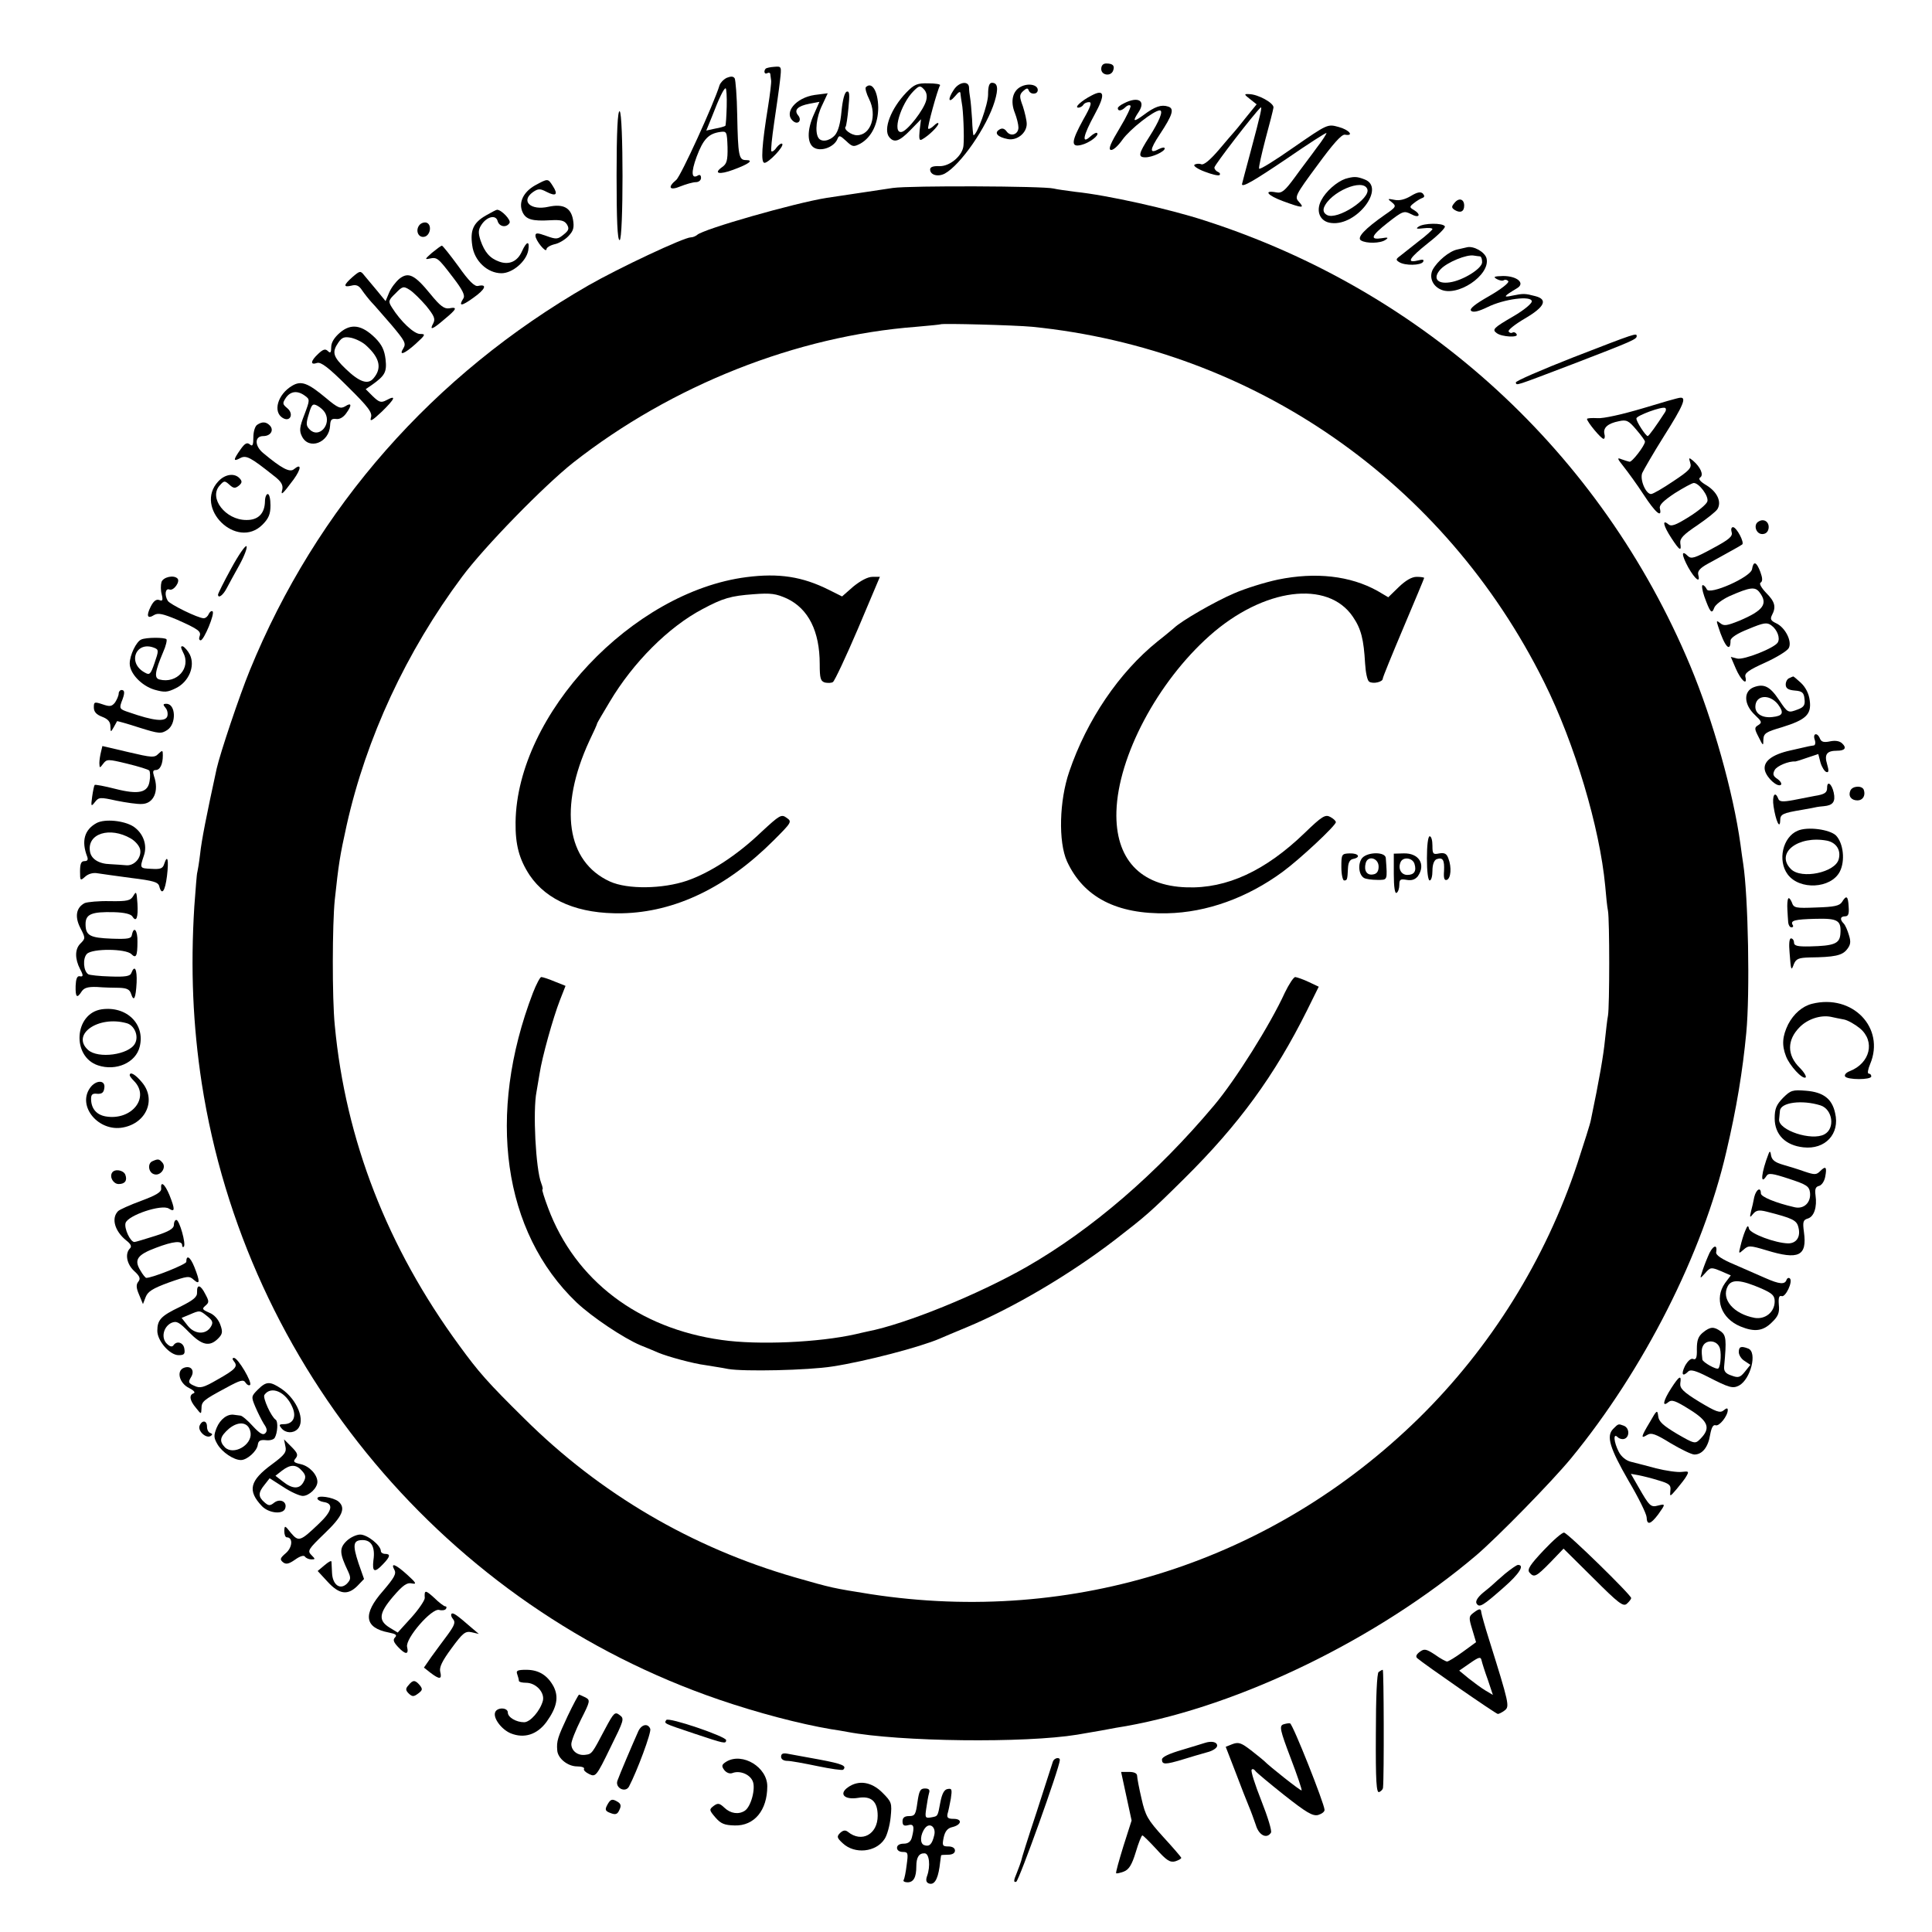 <?xml version="1.0" standalone="no"?>
<!DOCTYPE svg PUBLIC "-//W3C//DTD SVG 20010904//EN"
 "http://www.w3.org/TR/2001/REC-SVG-20010904/DTD/svg10.dtd">
<svg version="1.0" xmlns="http://www.w3.org/2000/svg"
 width="700pt" height="700pt" viewBox="0 0 700 700"
 preserveAspectRatio="xMidYMid meet">
<g transform="translate(0,700) scale(0.1,-0.1)"
fill="#000000" stroke="none">
<path d="M3990 6750 c0 -23 35 -28 43 -6 7 18 -1 26 -25 26 -11 0 -18 -7 -18
-20z"/>
<path d="M2774 6751 c-8 -9 -4 -22 6 -16 6 3 11 1 11 -4 1 -6 2 -17 3 -23 1
-7 -4 -49 -11 -93 -23 -142 -27 -205 -13 -205 15 0 73 61 64 69 -3 3 -12 -3
-20 -13 -7 -11 -16 -17 -19 -14 -3 2 2 49 10 104 8 54 18 123 21 151 6 53 6
53 -20 51 -15 -1 -29 -4 -32 -7z"/>
<path d="M2633 6718 c-12 -6 -23 -18 -26 -27 -20 -66 -140 -329 -157 -343 -33
-27 -24 -40 16 -23 20 8 45 15 55 15 11 0 19 7 19 16 0 8 -4 12 -10 9 -25 -16
-27 10 -6 67 24 64 43 84 86 90 23 3 24 1 26 -55 1 -48 -3 -61 -19 -72 -34
-24 -11 -29 40 -10 57 21 75 35 46 35 -26 0 -29 14 -32 165 -1 66 -6 125 -9
131 -5 8 -14 8 -29 2z m0 -104 c-1 -36 -3 -67 -5 -70 -3 -2 -19 -7 -37 -10
l-32 -7 20 49 c28 73 44 104 50 104 3 0 5 -30 4 -66z"/>
<path d="M3284 6665 c-56 -58 -85 -134 -62 -162 18 -22 37 -15 77 26 l38 39
-5 -40 c-3 -32 -1 -39 9 -33 24 13 59 48 59 57 0 5 -7 2 -16 -7 -9 -9 -19 -14
-21 -11 -4 4 33 139 43 157 2 4 -17 7 -42 7 -40 1 -51 -3 -80 -33z m72 -28
c-8 -34 -68 -111 -89 -115 -36 -7 -4 101 43 148 20 20 24 21 37 7 10 -10 13
-24 9 -40z"/>
<path d="M3456 6675 c-23 -34 -20 -52 4 -24 14 17 20 20 20 9 1 -8 3 -24 5
-35 5 -23 9 -121 6 -151 -2 -37 -49 -77 -87 -76 -23 1 -34 -3 -34 -12 0 -20
28 -28 53 -15 57 31 153 169 181 262 14 47 11 67 -10 67 -10 0 -14 -13 -14
-43 0 -35 -40 -147 -53 -147 -1 0 -4 26 -5 58 -2 31 -5 66 -7 77 -2 11 -4 28
-4 38 -1 25 -36 21 -55 -8z"/>
<path d="M3699 6686 c-30 -15 -39 -53 -22 -95 7 -18 13 -42 13 -53 0 -25 -28
-35 -43 -14 -8 11 -17 13 -27 6 -19 -12 -5 -27 32 -34 33 -6 68 22 68 55 0 13
-7 42 -14 64 -13 35 -13 42 1 55 12 11 17 12 20 3 6 -17 33 -16 33 1 0 19 -34
26 -61 12z"/>
<path d="M3137 6684 c-3 -4 2 -23 12 -43 30 -60 6 -131 -44 -131 -21 0 -50 22
-41 31 2 2 7 33 10 67 5 50 4 63 -6 60 -8 -3 -15 -30 -19 -71 -4 -44 -12 -73
-24 -87 -20 -22 -50 -26 -60 -9 -13 21 -7 76 14 118 l20 43 -47 -6 c-69 -10
-114 -65 -78 -95 18 -15 33 4 17 22 -15 19 0 33 41 41 l37 7 -19 -43 c-28 -61
-26 -112 3 -125 27 -12 70 6 81 33 6 15 9 14 32 -7 23 -22 27 -22 52 -9 40 23
64 72 64 131 -1 59 -23 95 -45 73z"/>
<path d="M3955 6654 c-37 -19 -64 -44 -48 -44 7 0 15 5 18 10 3 6 13 10 21 10
11 0 6 -16 -21 -63 -44 -80 -46 -102 -7 -92 29 7 66 35 57 43 -3 3 -14 -3 -25
-13 -32 -29 -26 3 16 80 40 73 36 94 -11 69z"/>
<path d="M4529 6641 l24 -19 -39 -48 c-21 -27 -41 -51 -44 -54 -3 -3 -27 -31
-54 -63 -31 -36 -54 -56 -64 -52 -7 3 -19 2 -24 -2 -6 -3 10 -15 37 -25 26
-10 50 -16 54 -12 3 4 0 9 -6 11 -7 3 -13 10 -13 16 0 9 142 193 167 217 7 6
2 -18 -36 -160 -17 -63 -31 -116 -31 -117 -1 -14 42 11 162 92 77 53 142 95
144 93 1 -2 -14 -26 -35 -53 -20 -28 -57 -76 -80 -108 -36 -49 -47 -58 -67
-54 -48 9 -32 -11 25 -32 71 -26 79 -26 57 -2 -16 17 -13 24 67 132 57 78 88
113 100 111 35 -6 15 18 -23 28 -40 11 -40 11 -163 -74 -67 -47 -123 -82 -125
-77 -2 5 9 53 23 107 15 55 28 106 29 114 3 16 -56 49 -89 49 -18 1 -18 -1 4
-18z"/>
<path d="M4073 6626 c-13 -6 -23 -14 -23 -18 0 -12 14 -10 28 4 6 6 14 9 18 5
3 -3 -14 -40 -39 -81 -32 -53 -42 -76 -33 -79 8 -3 26 13 43 37 27 38 114 106
135 106 14 0 -1 -38 -38 -96 -39 -61 -42 -74 -14 -74 25 0 70 21 70 32 0 5 -9
4 -21 -2 -35 -19 -34 -3 3 53 47 71 54 94 30 101 -24 8 -48 0 -89 -31 -37 -27
-41 -24 -17 12 26 40 -2 57 -53 31z"/>
<path d="M2234 6365 c0 -162 3 -235 11 -235 14 0 14 462 0 467 -7 2 -11 -75
-11 -232z"/>
<path d="M4874 6352 c-31 -11 -70 -45 -87 -78 -21 -40 -4 -78 37 -82 92 -11
198 129 120 158 -28 11 -39 11 -70 2z m80 -37 c13 -34 -109 -114 -146 -94 -11
6 -15 15 -11 27 22 56 141 108 157 67z"/>
<path d="M1938 6328 c-42 -24 -60 -62 -45 -96 12 -27 35 -34 101 -30 38 2 51
-1 60 -15 9 -15 7 -22 -12 -37 -21 -17 -26 -18 -62 -5 -33 12 -40 12 -40 1 0
-17 39 -65 40 -49 0 6 13 14 29 18 16 3 39 17 51 30 18 19 21 31 16 60 -8 43
-36 57 -88 46 -65 -15 -103 20 -57 53 19 13 26 13 49 1 35 -18 43 -10 23 21
-18 28 -17 28 -65 2z"/>
<path d="M3235 6319 c-59 -9 -181 -27 -240 -36 -114 -18 -447 -113 -469 -134
-6 -5 -16 -9 -23 -9 -25 0 -261 -111 -371 -174 -563 -324 -986 -805 -1227
-1395 -38 -93 -107 -299 -120 -356 -37 -170 -55 -261 -60 -310 -4 -33 -9 -62
-10 -65 -2 -3 -6 -59 -11 -125 -14 -226 -5 -431 27 -640 160 -1029 887 -1895
1874 -2233 140 -48 293 -88 405 -107 19 -3 46 -7 60 -10 190 -36 644 -41 833
-10 12 2 51 9 87 15 36 7 76 14 90 16 414 74 913 317 1269 619 77 66 272 265
343 351 263 320 478 743 563 1112 37 157 59 292 72 429 14 145 7 496 -11 613
-2 14 -7 46 -10 71 -26 188 -100 451 -182 647 -323 772 -960 1356 -1759 1613
-129 42 -353 92 -469 104 -31 4 -67 9 -79 12 -37 9 -518 11 -582 2z m505 -503
c802 -81 1494 -561 1855 -1288 111 -223 201 -526 221 -738 3 -36 7 -76 10 -90
6 -32 6 -347 0 -380 -3 -14 -7 -54 -11 -89 -5 -52 -20 -141 -51 -289 -2 -13
-25 -84 -49 -158 -115 -347 -314 -667 -575 -923 -529 -518 -1249 -750 -1985
-637 -138 22 -139 22 -275 61 -374 108 -706 303 -980 575 -134 132 -166 169
-236 265 -261 356 -412 745 -451 1160 -10 99 -9 368 0 455 14 130 18 157 43
270 71 317 216 629 418 900 81 109 297 330 403 414 357 280 809 459 1243 492
47 4 86 8 88 9 5 4 268 -3 332 -9z"/>
<path d="M2705 4909 c-414 -53 -832 -497 -837 -888 -1 -82 13 -134 51 -192 63
-93 178 -141 335 -138 192 4 379 94 549 264 66 66 67 68 47 82 -19 14 -25 10
-92 -52 -88 -84 -185 -147 -269 -176 -88 -30 -215 -32 -279 -3 -158 72 -186
268 -75 509 16 33 29 62 29 65 1 3 21 37 45 77 85 143 213 271 336 336 75 40
103 48 185 54 64 5 82 2 122 -16 77 -37 118 -118 118 -237 0 -52 3 -62 19 -67
10 -2 24 -2 29 2 6 4 47 91 91 194 l79 187 -27 0 c-17 0 -43 -14 -69 -35 l-41
-36 -48 24 c-96 48 -181 61 -298 46z"/>
<path d="M4630 4900 c-47 -10 -118 -32 -159 -50 -68 -29 -190 -99 -217 -125
-6 -5 -33 -28 -60 -49 -139 -112 -256 -284 -320 -472 -36 -105 -40 -254 -8
-325 60 -130 180 -192 363 -188 143 3 290 56 418 150 64 47 193 168 193 180 0
5 -9 13 -20 19 -18 10 -30 3 -93 -58 -142 -137 -282 -202 -427 -197 -169 5
-260 103 -255 275 6 200 149 469 338 637 195 173 428 203 519 68 30 -44 39
-82 44 -169 2 -33 8 -62 15 -66 14 -9 49 -1 49 11 0 5 34 88 75 185 41 97 75
178 75 180 0 2 -12 4 -27 4 -18 0 -40 -13 -65 -37 l-38 -37 -39 23 c-99 55
-224 69 -361 41z"/>
<path d="M5170 3890 c0 -47 4 -80 10 -80 6 0 10 16 10 35 0 23 6 38 15 42 23
8 29 -3 27 -43 -2 -25 1 -35 10 -32 15 5 18 46 6 77 -6 18 -14 22 -33 19 -23
-5 -25 -2 -25 28 0 19 -4 34 -10 34 -6 0 -10 -33 -10 -80z"/>
<path d="M4860 3858 c0 -26 5 -48 10 -48 11 0 12 2 14 45 1 20 7 31 19 33 29
6 19 21 -13 20 -29 -1 -30 -3 -30 -50z"/>
<path d="M4936 3892 c-17 -20 -14 -61 6 -73 7 -4 28 -7 48 -7 38 0 37 -4 31
79 -1 23 -64 23 -85 1z m59 -32 c0 -16 -6 -26 -19 -28 -23 -5 -35 13 -28 40 7
30 47 20 47 -12z"/>
<path d="M5050 3833 c0 -47 4 -72 10 -68 6 3 10 17 10 29 0 20 4 22 27 18 18
-3 30 1 40 13 30 43 4 85 -52 83 l-35 -1 0 -74z m75 37 c8 -26 -1 -40 -26 -40
-22 0 -34 22 -25 45 8 22 44 18 51 -5z"/>
<path d="M1931 3403 c-169 -441 -109 -867 158 -1122 56 -53 170 -129 231 -155
25 -10 54 -22 65 -27 36 -15 129 -40 170 -45 22 -4 59 -9 83 -14 56 -10 289
-5 378 9 118 18 317 70 389 101 11 5 54 23 95 40 169 70 376 192 540 318 111
86 126 98 251 222 198 196 327 373 445 610 l42 85 -36 17 c-21 10 -42 17 -49
18 -6 0 -23 -26 -38 -57 -52 -114 -179 -317 -257 -409 -206 -245 -441 -448
-678 -584 -175 -100 -438 -207 -576 -234 -11 -2 -30 -7 -44 -10 -133 -30 -353
-40 -485 -21 -302 42 -531 216 -629 478 -14 37 -23 67 -21 67 3 0 1 10 -4 23
-20 51 -31 263 -17 332 2 11 7 40 11 65 9 60 49 203 74 267 l20 51 -40 16
c-21 9 -43 16 -48 16 -4 0 -18 -26 -30 -57z"/>
<path d="M5112 6290 c-22 -13 -42 -18 -60 -14 -25 5 -26 4 -9 -9 17 -14 16
-17 -25 -45 -73 -51 -103 -83 -87 -93 19 -12 71 -11 89 2 12 8 9 10 -13 6 -45
-7 -40 8 21 56 55 43 59 44 85 31 29 -16 38 -2 10 15 -17 10 -17 12 1 26 10 8
24 16 30 18 8 3 8 8 1 16 -8 7 -20 5 -43 -9z"/>
<path d="M5270 6265 c-12 -14 -11 -18 1 -26 20 -12 34 -6 34 16 0 24 -19 30
-35 10z"/>
<path d="M1760 6219 c-45 -26 -57 -53 -49 -108 7 -56 55 -101 106 -101 40 0
90 43 97 83 6 36 -6 34 -23 -4 -16 -36 -46 -50 -82 -37 -34 12 -53 34 -68 77
-9 28 -8 39 3 56 20 31 53 38 59 14 6 -21 32 -25 43 -7 7 10 -29 48 -45 48 -3
0 -22 -10 -41 -21z"/>
<path d="M1520 6185 c-16 -19 -5 -47 17 -43 22 4 29 43 9 51 -8 3 -20 -1 -26
-8z"/>
<path d="M5140 6179 c-12 -8 -7 -9 18 -6 17 2 32 1 32 -3 0 -3 -23 -24 -51
-45 -28 -22 -58 -46 -67 -53 -15 -11 -15 -14 -2 -22 21 -13 77 -12 86 1 5 9
-1 10 -20 5 -42 -10 -30 9 39 64 36 28 63 55 60 60 -8 13 -76 12 -95 -1z"/>
<path d="M1565 6084 c-25 -22 -27 -25 -9 -21 28 6 31 3 86 -69 33 -43 44 -64
37 -75 -19 -30 -7 -29 36 2 44 31 52 51 17 43 -12 -3 -33 17 -71 71 -30 41
-57 75 -60 75 -4 -1 -19 -12 -36 -26z"/>
<path d="M5315 6104 c-5 -1 -21 -5 -35 -8 -29 -6 -72 -42 -89 -73 -13 -26 -2
-57 27 -71 60 -31 183 51 168 112 -6 23 -47 46 -71 40z m48 -33 c4 -1 7 -10 7
-21 0 -23 -69 -66 -117 -73 -47 -7 -63 16 -33 48 24 25 94 54 120 49 8 -1 18
-3 23 -3z"/>
<path d="M1278 5997 c-34 -30 -35 -39 -5 -32 18 5 28 0 39 -17 9 -13 24 -32
34 -43 11 -11 43 -49 73 -83 47 -56 53 -66 43 -83 -19 -30 3 -22 45 16 35 32
36 35 15 35 -22 0 -70 45 -102 96 -14 22 -13 26 13 51 25 26 29 27 51 13 13
-8 40 -35 60 -58 29 -36 34 -47 26 -63 -15 -27 -4 -24 40 14 45 37 49 46 18
40 -18 -3 -33 8 -68 51 -57 70 -80 82 -113 56 -13 -11 -30 -33 -37 -50 l-13
-31 -31 38 c-17 20 -38 45 -46 55 -14 18 -16 17 -42 -5z"/>
<path d="M5423 5989 c9 -5 21 -8 26 -4 5 3 12 1 16 -4 3 -6 -28 -30 -70 -54
-51 -29 -72 -46 -65 -53 7 -7 26 -3 59 13 60 30 161 43 161 21 0 -8 -29 -32
-65 -53 -74 -43 -80 -49 -62 -62 18 -14 81 -17 72 -4 -3 6 -10 9 -15 6 -5 -3
-11 -1 -14 4 -3 5 23 26 59 47 72 42 84 69 38 81 -38 10 -43 10 -83 2 -36 -8
-33 -3 17 27 30 18 0 44 -51 44 -33 -1 -37 -3 -23 -11z"/>
<path d="M1232 5795 c-21 -18 -32 -36 -32 -53 0 -20 -3 -23 -12 -14 -9 9 -17
7 -35 -10 -28 -26 -30 -42 -4 -33 14 4 41 -16 110 -85 76 -75 91 -95 85 -113
-5 -17 5 -11 40 22 48 47 53 61 16 41 -19 -10 -26 -8 -49 14 l-26 26 22 15
c48 34 55 47 50 93 -4 33 -13 53 -38 78 -48 47 -87 53 -127 19z m96 -48 c49
-45 56 -82 25 -118 -20 -24 -51 -13 -100 34 -47 45 -51 61 -27 96 13 19 22 22
47 17 17 -4 42 -16 55 -29z"/>
<path d="M5702 5706 c-117 -46 -212 -87 -210 -92 4 -11 -11 -16 207 67 216 83
231 90 231 101 0 12 -1 12 -228 -76z"/>
<path d="M1058 5602 c-52 -31 -70 -94 -34 -116 27 -17 42 14 17 35 -18 15 -18
18 -5 38 17 24 42 27 69 7 18 -13 18 -15 -2 -68 -18 -46 -19 -59 -9 -79 25
-51 99 -23 102 39 1 21 5 26 22 24 12 -2 26 6 36 20 22 30 20 41 -3 26 -17
-10 -26 -7 -70 30 -66 55 -90 64 -123 44z m120 -98 c24 -43 -23 -94 -56 -60
-13 13 -14 21 -3 56 10 35 14 39 31 30 11 -6 23 -17 28 -26z"/>
<path d="M5950 5520 c-71 -21 -141 -37 -162 -35 -21 1 -38 0 -38 -3 0 -10 51
-72 60 -72 4 0 6 8 3 18 -5 22 12 38 53 46 27 6 35 2 62 -30 18 -21 32 -40 32
-44 0 -14 -47 -75 -56 -73 -5 1 -18 5 -29 9 -17 7 -16 3 8 -27 15 -19 48 -64
72 -101 43 -66 68 -87 59 -50 -3 12 12 27 54 55 32 20 63 37 69 37 19 0 55
-48 49 -67 -3 -10 -33 -35 -67 -56 -48 -30 -64 -36 -75 -26 -23 19 -17 -7 12
-51 30 -46 37 -49 32 -18 -2 17 11 31 62 65 35 24 68 50 73 59 15 26 -1 61
-39 85 -24 14 -32 24 -24 29 14 9 1 38 -26 61 -15 12 -16 12 -10 -8 6 -18 -3
-28 -62 -67 -37 -25 -73 -46 -80 -46 -19 0 -41 52 -32 76 5 11 40 72 79 134
71 112 82 141 59 139 -7 0 -69 -18 -138 -39z m83 -13 c-31 -48 -59 -87 -63
-87 -7 0 -42 53 -41 64 0 10 92 44 104 38 4 -2 4 -9 0 -15z"/>
<path d="M932 5461 c-8 -5 -14 -25 -14 -45 0 -29 -3 -35 -13 -26 -10 8 -18 4
-34 -19 -26 -37 -27 -45 -1 -31 22 12 38 3 121 -63 28 -21 35 -34 32 -50 -7
-25 0 -19 41 36 28 39 29 60 1 37 -15 -13 -45 3 -112 59 -31 26 -31 61 1 61
27 0 40 22 23 39 -13 13 -27 14 -45 2z"/>
<path d="M791 5256 c-90 -96 67 -250 160 -157 23 23 29 39 29 70 0 23 -4 41
-10 41 -5 0 -10 -12 -10 -27 -1 -44 -25 -68 -68 -67 -75 0 -137 80 -96 125 16
18 18 18 35 3 15 -14 21 -14 34 -4 12 10 13 16 4 26 -18 21 -53 17 -78 -10z"/>
<path d="M6371 5110 c-19 -11 -9 -45 14 -45 13 0 21 8 23 21 3 23 -17 37 -37
24z"/>
<path d="M6274 5072 c5 -15 -9 -27 -69 -59 -64 -35 -77 -39 -89 -28 -25 25
-24 5 1 -41 25 -44 45 -59 36 -26 -3 13 7 24 34 39 21 11 56 31 78 43 22 12
43 24 47 27 10 6 -20 63 -33 63 -6 0 -8 -8 -5 -18z"/>
<path d="M838 4941 c-27 -49 -48 -92 -48 -95 0 -16 18 -3 31 22 8 15 29 54 47
86 18 33 29 63 25 67 -4 4 -29 -32 -55 -80z"/>
<path d="M6348 4938 c-4 -29 -156 -96 -164 -73 -4 8 -10 15 -15 15 -4 0 -2
-18 6 -41 21 -58 27 -66 36 -41 4 11 29 30 55 42 75 33 93 35 109 14 32 -42
14 -66 -73 -103 -45 -18 -56 -20 -69 -9 -14 11 -15 10 -8 -11 23 -73 45 -98
45 -52 0 10 24 26 65 42 55 23 67 25 83 13 21 -15 33 -46 23 -62 -12 -20 -123
-64 -147 -58 l-23 6 18 -42 c18 -42 43 -65 35 -31 -4 14 11 25 71 52 42 19 81
43 86 53 13 24 -13 75 -46 90 -19 9 -22 15 -15 29 16 30 11 49 -21 81 -18 19
-26 34 -20 37 8 5 7 17 -1 39 -14 37 -25 41 -30 10z"/>
<path d="M585 4891 c-3 -11 -3 -31 1 -45 5 -21 3 -25 -9 -20 -11 4 -21 -4 -31
-24 -17 -34 -12 -46 13 -30 14 8 32 4 82 -17 79 -35 89 -43 82 -61 -3 -8 -1
-14 4 -14 12 0 53 99 43 105 -4 3 -10 -2 -14 -10 -3 -8 -11 -15 -18 -15 -20 0
-122 50 -130 63 -13 21 -9 47 6 41 15 -6 40 29 29 40 -14 14 -52 5 -58 -13z"/>
<path d="M512 4683 c-18 -7 -42 -57 -42 -87 0 -36 43 -81 90 -95 36 -10 46
-10 78 6 46 23 70 79 50 121 -7 14 -19 27 -25 30 -9 2 -9 -3 1 -23 29 -55 -23
-113 -86 -97 -20 5 -17 28 13 99 10 22 15 44 12 47 -7 7 -73 7 -91 -1z m49
-31 c14 -6 14 -11 -1 -54 -14 -41 -18 -45 -35 -35 -66 35 -32 118 36 89z"/>
<path d="M6483 4543 c-7 -2 -13 -13 -13 -23 0 -14 9 -20 33 -22 27 -2 33 -8
35 -30 3 -22 -2 -30 -23 -38 -37 -14 -37 -14 -70 35 -32 48 -54 59 -91 45 -38
-15 -36 -63 5 -101 24 -23 26 -27 12 -36 -15 -9 -15 -13 1 -44 16 -32 17 -33
17 -9 1 23 9 28 67 45 87 27 108 46 101 97 -3 25 -15 48 -32 64 -14 13 -27 24
-28 23 -1 0 -8 -3 -14 -6z m-41 -95 c23 -31 18 -42 -21 -46 -36 -4 -61 12 -61
37 0 43 51 48 82 9z"/>
<path d="M430 4487 c0 -7 -6 -21 -13 -32 -12 -15 -19 -16 -45 -7 -30 10 -32 9
-32 -11 0 -16 9 -26 30 -34 21 -8 30 -18 30 -35 1 -22 1 -22 12 -3 6 11 12 21
12 22 1 1 37 -9 80 -23 73 -23 80 -23 102 -9 34 22 31 95 -3 95 -13 0 -13 -3
-3 -15 7 -8 9 -22 6 -31 -8 -20 -49 -16 -138 15 -34 11 -36 14 -28 37 13 32
13 44 0 44 -5 0 -10 -6 -10 -13z"/>
<path d="M6575 4320 c4 -11 2 -21 -4 -21 -6 -1 -14 -2 -18 -3 -5 -1 -34 -8
-66 -15 -68 -15 -101 -41 -92 -74 8 -27 44 -59 57 -51 5 3 0 13 -11 21 -17 11
-19 18 -11 33 8 15 51 33 75 31 2 0 22 6 44 14 l39 13 8 -31 c5 -17 15 -32 21
-34 9 -3 10 4 3 28 -11 36 -1 49 36 49 28 0 36 10 19 26 -9 9 -24 12 -44 8
-23 -5 -32 -2 -37 10 -9 23 -27 20 -19 -4z"/>
<path d="M366 4276 c-3 -12 -6 -30 -6 -41 1 -19 1 -19 14 -2 13 17 17 17 87 0
41 -10 77 -21 80 -25 3 -5 4 -22 1 -38 -6 -42 -39 -50 -125 -28 -39 10 -72 16
-74 14 -2 -2 -6 -21 -9 -42 -5 -36 -4 -38 10 -20 14 18 19 18 78 5 35 -7 76
-13 92 -12 43 1 63 47 44 101 -5 16 -4 22 6 22 16 0 26 21 26 53 0 19 -1 20
-16 6 -14 -15 -24 -14 -109 6 l-94 22 -5 -21z"/>
<path d="M6620 4146 c0 -18 -8 -24 -46 -30 -16 -3 -51 -10 -77 -15 -38 -7 -50
-6 -54 5 -12 31 -23 11 -17 -28 8 -52 23 -85 24 -51 0 23 8 27 80 39 25 4 48
9 53 10 4 1 15 2 25 3 33 3 43 16 36 49 -7 32 -24 45 -24 18z"/>
<path d="M6704 4135 c-8 -19 3 -35 26 -35 19 0 30 17 23 38 -6 17 -42 15 -49
-3z"/>
<path d="M350 4018 c-44 -24 -56 -65 -34 -122 4 -11 1 -16 -10 -16 -12 0 -16
-10 -16 -37 0 -35 1 -35 19 -19 11 10 29 15 44 12 13 -2 69 -10 122 -17 81
-10 98 -15 102 -30 9 -35 21 -19 28 37 7 58 2 81 -10 44 -5 -17 -14 -20 -46
-18 -43 2 -43 2 -28 47 14 39 -2 82 -37 106 -34 22 -104 29 -134 13z m124 -56
c17 -10 32 -28 34 -41 5 -29 -22 -59 -51 -56 -12 1 -38 3 -58 4 -41 1 -69 19
-73 46 -11 65 72 91 148 47z"/>
<path d="M6513 3990 c-54 -23 -73 -108 -36 -158 43 -58 157 -52 189 10 20 39
13 103 -14 131 -23 22 -103 33 -139 17z m107 -36 c33 -7 51 -34 42 -67 -12
-48 -135 -74 -173 -36 -58 58 26 123 131 103z"/>
<path d="M483 3754 c-10 -17 -21 -20 -85 -19 -40 1 -81 -3 -91 -7 -31 -16 -37
-49 -16 -90 19 -37 19 -38 0 -57 -20 -20 -20 -55 -1 -92 13 -24 12 -29 -2 -26
-9 1 -13 -11 -14 -35 -1 -42 5 -47 22 -20 9 13 22 17 55 16 24 -2 61 -3 81 -3
28 -1 38 -6 43 -22 10 -31 17 -16 20 41 2 48 -7 66 -19 35 -4 -12 -21 -15 -76
-13 -39 1 -75 5 -80 8 -18 11 -21 58 -5 74 20 20 141 19 161 -1 17 -17 22 -7
22 45 1 41 -13 59 -20 25 -2 -14 -14 -16 -73 -14 -79 3 -95 11 -95 53 0 36 22
45 103 43 38 -1 62 -7 67 -16 14 -22 21 -4 18 47 -3 43 -4 47 -15 28z"/>
<path d="M6479 3744 c-3 -5 -4 -22 -3 -39 1 -16 2 -38 3 -47 1 -10 6 -18 12
-18 5 0 8 4 4 9 -9 16 8 20 84 22 81 2 93 -6 89 -56 -3 -34 -23 -42 -110 -44
-45 -1 -58 2 -58 14 0 8 -5 15 -11 15 -6 0 -8 -20 -5 -52 5 -67 6 -67 16 -40
8 18 17 22 57 23 89 1 117 7 134 28 14 17 16 28 8 53 -5 17 -13 36 -19 42 -15
15 -12 26 5 26 12 0 15 9 13 35 -2 39 -8 43 -24 17 -9 -14 -28 -18 -93 -20
-76 -3 -82 -2 -89 19 -5 12 -11 18 -13 13z"/>
<path d="M6565 3363 c-35 -9 -66 -36 -86 -74 -21 -43 -24 -75 -8 -116 13 -34
59 -84 71 -77 4 3 -5 19 -21 35 -47 46 -47 101 0 148 29 29 75 44 112 37 12
-3 34 -7 49 -10 14 -3 40 -18 57 -32 56 -47 37 -126 -37 -155 -13 -5 -20 -13
-17 -19 8 -13 95 -13 95 0 0 6 -4 10 -9 10 -6 0 -3 16 5 35 55 131 -64 255
-211 218z"/>
<path d="M368 3343 c-99 -15 -109 -171 -13 -203 66 -22 137 10 151 67 21 82
-47 149 -138 136z m90 -50 c29 -7 46 -47 31 -74 -22 -41 -134 -56 -170 -23
-62 56 37 125 139 97z"/>
<path d="M470 3104 c0 -3 7 -12 15 -20 60 -60 -8 -145 -102 -129 -34 6 -53 29
-53 64 0 16 6 20 22 18 17 -1 24 4 26 21 5 30 -31 30 -52 0 -47 -67 32 -160
120 -143 85 16 121 102 68 164 -23 28 -44 40 -44 25z"/>
<path d="M6460 3022 c-24 -25 -30 -39 -30 -74 0 -59 39 -98 104 -105 79 -9
133 49 115 124 -11 52 -43 76 -105 81 -49 4 -56 2 -84 -26z m136 -27 c44 -14
54 -84 14 -105 -46 -25 -167 15 -164 54 1 9 2 23 3 31 2 31 80 41 147 20z"/>
<path d="M6408 2820 c-26 -67 -32 -118 -8 -81 7 12 21 10 82 -10 64 -21 73
-27 76 -50 4 -36 -22 -61 -56 -53 -70 16 -122 38 -122 50 0 25 -17 15 -24 -13
-3 -16 -8 -39 -12 -53 -5 -22 -4 -23 8 -8 11 13 21 15 49 8 94 -24 109 -31
115 -57 9 -34 -7 -58 -37 -58 -47 1 -137 35 -142 53 -3 14 -6 12 -14 -8 -6
-14 -13 -38 -17 -55 -7 -28 -7 -29 11 -13 18 16 23 16 83 -2 117 -36 148 -21
136 66 -5 37 -3 44 14 49 23 7 34 42 28 84 -3 22 0 31 12 34 10 2 20 17 23 33
7 36 2 41 -18 21 -14 -14 -20 -14 -56 -2 -22 8 -58 19 -79 25 -28 8 -40 17
-43 33 -2 16 -5 18 -9 7z"/>
<path d="M553 2793 c-19 -7 -16 -40 4 -47 23 -9 47 22 32 41 -12 14 -16 15
-36 6z"/>
<path d="M406 2751 c-10 -16 5 -41 24 -41 23 0 32 13 24 34 -7 17 -39 22 -48
7z"/>
<path d="M584 2693 c1 -12 -19 -24 -73 -44 -41 -15 -78 -32 -83 -37 -26 -26
-12 -73 29 -106 17 -13 21 -22 14 -29 -19 -19 -12 -57 15 -82 21 -19 24 -28
15 -39 -8 -10 -8 -22 3 -47 l14 -34 10 26 c8 20 26 31 83 52 68 24 75 25 91
10 23 -20 23 -6 2 47 -15 37 -29 45 -29 18 0 -9 -123 -58 -145 -58 -3 0 -13
12 -22 28 -23 38 -10 56 57 81 63 24 95 27 95 9 0 -6 3 -8 6 -5 9 9 -16 97
-27 97 -5 0 -9 -8 -9 -18 0 -13 -17 -24 -68 -40 -38 -12 -71 -22 -75 -22 -15
0 -38 50 -32 69 9 28 131 69 157 52 22 -14 23 -4 2 49 -17 41 -33 53 -30 23z"/>
<path d="M6188 2447 c-10 -23 -20 -51 -23 -62 -6 -18 -5 -18 13 2 19 22 22 22
56 8 l37 -16 -21 -28 c-40 -57 -14 -128 56 -157 51 -21 82 -17 114 15 23 22
28 35 25 64 -2 25 1 34 10 31 14 -6 42 53 30 64 -4 4 -10 1 -12 -5 -6 -18 -26
-16 -76 6 -23 10 -73 32 -112 49 -48 20 -69 35 -67 45 6 34 -15 23 -30 -16z
m195 -116 c38 -17 47 -25 47 -46 0 -39 -34 -66 -72 -60 -77 14 -123 68 -98
115 14 26 47 24 123 -9z"/>
<path d="M714 2318 c1 -17 -12 -28 -62 -53 -69 -33 -82 -47 -82 -87 0 -36 45
-88 77 -88 20 0 24 4 21 23 -3 23 -28 31 -40 12 -5 -6 -13 -4 -24 7 -21 21
-12 61 17 75 19 8 28 3 64 -34 46 -47 74 -54 105 -23 16 16 18 24 8 51 -7 19
-22 36 -40 43 -25 11 -27 14 -14 25 14 12 14 16 0 42 -17 34 -31 38 -30 7z
m37 -87 c20 -16 22 -23 13 -38 -18 -30 -59 -28 -84 4 l-22 28 29 12 c37 16 37
16 64 -6z"/>
<path d="M6170 2172 c-17 -14 -22 -28 -22 -60 1 -31 -3 -40 -13 -36 -8 4 -20
-7 -30 -25 -15 -31 -9 -41 12 -20 8 8 27 3 70 -19 78 -40 91 -44 114 -32 42
23 67 121 33 134 -26 10 -34 7 -34 -13 0 -10 9 -25 21 -32 l21 -14 -20 -25
c-17 -21 -24 -23 -48 -14 -22 7 -29 16 -27 34 9 96 7 112 -12 126 -25 18 -38
18 -65 -4z m59 -51 c9 -15 6 -69 -3 -79 -7 -6 -56 22 -58 32 -4 33 -3 42 5 54
14 18 45 15 56 -7z"/>
<path d="M848 2067 c15 -18 5 -29 -61 -66 -50 -29 -62 -32 -83 -22 -21 9 -23
13 -12 31 15 24 0 44 -26 34 -28 -11 -16 -56 19 -73 16 -8 24 -16 17 -19 -18
-6 -15 -26 8 -53 19 -24 19 -24 20 -3 0 26 6 31 88 75 53 29 64 32 72 19 5 -8
12 -11 16 -8 9 9 -44 98 -58 98 -7 0 -7 -4 0 -13z"/>
<path d="M6055 1970 c-29 -45 -34 -70 -10 -50 12 10 26 5 77 -27 69 -43 77
-68 38 -107 -18 -18 -20 -18 -84 19 -50 30 -66 44 -68 64 -3 24 -5 23 -30 -21
-33 -55 -34 -62 -10 -47 15 9 30 4 85 -30 37 -22 76 -41 86 -41 29 0 50 27 57
71 5 27 11 38 20 35 13 -5 44 34 44 55 0 8 -4 8 -15 -1 -13 -11 -28 -5 -88 31
-59 36 -71 49 -69 67 5 32 -4 27 -33 -18z"/>
<path d="M934 1965 c-24 -24 -24 -26 -9 -62 9 -21 23 -49 31 -62 12 -17 13
-26 5 -34 -8 -8 -20 -1 -45 26 -18 20 -39 38 -45 38 -6 1 -17 2 -23 3 -24 4
-50 -16 -63 -47 -11 -28 -11 -36 3 -60 17 -29 59 -57 85 -57 22 0 58 32 61 55
2 15 9 19 29 17 14 -2 28 2 32 8 11 18 13 60 4 66 -16 10 -48 80 -41 90 24 35
79 11 102 -46 15 -35 1 -60 -32 -60 -17 0 -18 -3 -8 -15 15 -18 42 -19 58 -3
30 30 -1 107 -58 146 -42 28 -55 28 -86 -3z m-26 -157 c5 -44 -62 -82 -93 -52
-22 23 -18 39 15 68 37 30 73 23 78 -16z"/>
<path d="M723 1834 c-7 -19 24 -47 40 -37 8 5 7 8 -1 11 -7 2 -12 12 -12 23 0
23 -18 25 -27 3z"/>
<path d="M5845 1823 c-26 -26 -13 -69 56 -189 35 -59 64 -118 65 -131 1 -30
14 -27 42 10 27 38 27 39 -1 32 -26 -7 -31 -2 -71 68 l-27 47 28 -5 c15 -3 48
-11 73 -19 38 -11 45 -17 42 -37 -2 -23 -2 -23 23 6 14 17 31 38 36 48 9 16 7
17 -18 14 -15 -2 -57 4 -93 13 -36 10 -77 20 -92 24 -16 4 -34 18 -43 36 -18
35 -21 70 -4 53 6 -6 18 -9 25 -6 19 7 18 39 -2 47 -21 8 -20 8 -39 -11z"/>
<path d="M1034 1760 c5 -21 -2 -31 -48 -65 -82 -60 -90 -96 -37 -152 25 -26
76 -31 84 -9 9 24 -17 38 -39 22 -16 -13 -21 -12 -36 1 -23 20 -23 35 1 64
l18 23 50 -32 c27 -18 59 -32 70 -32 23 0 53 29 53 51 0 26 -29 57 -60 64 -26
6 -29 9 -19 21 10 12 7 20 -15 42 l-27 27 5 -25z m60 -89 c14 -15 15 -24 6
-40 -14 -27 -40 -27 -75 1 l-27 21 23 18 c31 24 52 24 73 0z"/>
<path d="M1150 1571 c0 -5 10 -11 22 -13 38 -5 32 -33 -17 -79 -67 -64 -73
-66 -101 -33 -22 28 -23 28 -24 7 0 -13 4 -23 9 -23 23 0 21 -36 -3 -57 -21
-18 -23 -23 -11 -33 11 -9 21 -7 44 9 18 13 32 17 36 11 3 -5 14 -10 23 -10
15 0 15 1 0 16 -15 15 -11 21 48 78 65 62 78 92 50 116 -19 15 -76 24 -76 11z"/>
<path d="M5593 1383 c-49 -52 -60 -69 -52 -80 17 -20 24 -17 76 36 l48 50 107
-106 c92 -92 109 -105 122 -94 9 8 16 17 16 21 0 11 -229 235 -243 237 -7 1
-40 -28 -74 -64z"/>
<path d="M1255 1416 c-26 -26 -25 -44 6 -109 11 -24 10 -30 -4 -45 -25 -24
-52 -4 -54 39 -1 19 -2 37 -2 41 -1 5 -12 -2 -25 -13 l-25 -21 36 -39 c42 -46
73 -50 108 -15 l24 25 -20 57 c-22 67 -20 84 15 84 32 0 46 -26 39 -73 -5 -43
4 -47 35 -14 26 27 28 37 7 37 -8 0 -15 5 -15 10 0 21 -49 60 -75 60 -14 0
-37 -11 -50 -24z"/>
<path d="M1429 1312 c8 -14 -1 -29 -41 -76 -75 -85 -68 -134 21 -151 25 -5 31
-9 22 -18 -8 -8 -5 -17 11 -34 27 -29 40 -29 33 0 -7 30 89 141 116 134 11 -3
22 -1 25 4 3 5 2 9 -3 9 -4 0 -23 14 -40 31 -32 29 -36 29 -34 -1 0 -8 -21
-40 -48 -70 l-50 -55 -28 17 c-43 26 -41 52 11 113 36 42 51 52 68 48 19 -4
16 2 -16 31 -43 39 -62 46 -47 18z"/>
<path d="M5453 1298 c-21 -18 -40 -35 -43 -38 -3 -3 -19 -17 -37 -31 -20 -17
-28 -31 -23 -39 10 -16 22 -9 99 59 56 49 76 81 51 81 -5 0 -26 -15 -47 -32z"/>
<path d="M5338 1156 c-16 -12 -17 -17 -4 -59 l14 -47 -48 -35 c-26 -19 -52
-35 -57 -35 -4 0 -25 11 -44 25 -32 21 -39 22 -55 10 -12 -9 -16 -17 -9 -23
24 -21 285 -202 292 -202 4 0 16 6 25 13 18 14 16 24 -57 257 -15 47 -27 91
-28 98 -1 15 -7 15 -29 -2z m53 -243 l18 -54 -27 16 c-15 9 -42 29 -61 44
l-34 28 39 27 c33 23 39 24 42 10 2 -9 12 -41 23 -71z"/>
<path d="M1636 1153 c-3 -4 -1 -12 6 -20 9 -11 4 -23 -20 -56 -17 -23 -44 -59
-59 -80 l-27 -39 24 -19 c33 -25 42 -24 35 4 -4 16 7 39 41 85 41 56 50 63 73
58 l26 -6 -26 22 c-54 47 -67 56 -73 51z"/>
<path d="M1874 934 c3 -9 6 -19 6 -24 0 -4 12 -7 26 -7 36 0 68 -35 61 -65
-10 -37 -46 -78 -68 -78 -29 0 -59 18 -59 35 0 19 -39 20 -46 1 -8 -21 23 -62
56 -76 49 -20 96 -5 130 41 38 53 45 90 26 128 -22 41 -54 61 -99 61 -32 0
-38 -3 -33 -16z"/>
<path d="M4995 942 c-6 -4 -10 -91 -10 -223 -1 -174 2 -216 12 -212 7 3 14 10
14 17 4 40 3 426 -1 426 -3 0 -9 -4 -15 -8z"/>
<path d="M1480 894 c-11 -12 -11 -18 1 -30 13 -12 18 -12 34 0 16 12 17 16 6
30 -17 20 -25 20 -41 0z"/>
<path d="M2057 783 c-36 -77 -41 -91 -38 -125 2 -29 38 -58 72 -58 16 0 28 -4
25 -9 -3 -4 6 -13 19 -19 23 -11 26 -8 76 95 50 101 52 106 34 119 -17 13 -21
9 -52 -49 -48 -91 -48 -92 -72 -95 -27 -4 -51 14 -51 39 0 11 16 51 35 89 34
67 34 70 16 80 -11 5 -21 10 -23 10 -2 0 -21 -35 -41 -77z"/>
<path d="M2414 768 c-8 -13 -12 -11 101 -49 111 -37 115 -38 116 -24 1 13
-210 85 -217 73z"/>
<path d="M4649 752 c-14 -6 -11 -21 27 -121 24 -63 42 -116 40 -118 -3 -3
-119 89 -136 107 -3 3 -24 20 -47 38 -35 27 -45 31 -67 23 l-25 -10 36 -93
c19 -51 41 -106 48 -123 7 -16 18 -47 25 -67 11 -38 40 -52 55 -28 4 6 -12 58
-35 116 -23 58 -39 108 -35 112 3 4 9 2 13 -4 4 -6 51 -45 105 -88 80 -63 103
-77 123 -72 13 4 24 12 23 19 -1 23 -115 311 -125 313 -5 1 -16 -1 -25 -4z"/>
<path d="M2313 728 c-21 -47 -68 -157 -76 -180 -9 -26 29 -45 42 -21 29 55 82
197 77 209 -8 21 -31 17 -43 -8z"/>
<path d="M4365 685 c-5 -2 -43 -13 -82 -25 -48 -14 -73 -26 -73 -35 0 -19 12
-19 75 0 28 9 67 20 88 26 21 5 37 16 37 24 0 14 -21 18 -45 10z"/>
<path d="M2830 635 c0 -9 9 -15 23 -15 12 0 61 -9 109 -19 48 -10 90 -16 93
-13 14 14 -2 21 -87 37 -51 9 -103 19 -115 21 -16 3 -23 0 -23 -11z"/>
<path d="M2633 618 c-18 -11 -20 -16 -9 -31 8 -10 20 -15 30 -11 26 10 62 -4
73 -29 12 -26 -6 -94 -29 -108 -22 -14 -51 -10 -73 11 -18 17 -24 18 -39 7
-17 -13 -17 -15 6 -42 20 -23 33 -28 70 -29 71 -2 118 55 118 142 0 69 -89
123 -147 90z"/>
<path d="M3815 618 c-2 -7 -29 -89 -59 -183 -31 -93 -56 -173 -56 -177 -1 -4
-8 -24 -16 -44 -12 -28 -12 -35 -2 -32 10 4 157 413 158 441 0 12 -20 8 -25
-5z"/>
<path d="M4081 492 l19 -88 -30 -94 c-16 -52 -28 -95 -26 -97 2 -2 14 1 28 6
18 7 29 24 43 70 10 34 21 61 24 61 3 0 26 -23 51 -50 36 -40 49 -49 68 -44
12 4 22 9 22 13 -1 3 -30 37 -65 75 -57 63 -65 77 -79 139 -9 38 -16 76 -16
83 0 9 -11 14 -29 14 l-29 0 19 -88z"/>
<path d="M3072 524 c-34 -24 -12 -46 37 -38 48 8 71 -13 71 -65 0 -67 -58 -99
-108 -58 -9 7 -17 6 -28 -4 -13 -13 -12 -18 10 -38 43 -40 120 -32 151 16 9
13 19 49 22 79 5 51 4 55 -30 89 -39 39 -86 47 -125 19z"/>
<path d="M3324 470 c-6 -44 -9 -50 -30 -50 -17 0 -24 -6 -24 -19 0 -14 5 -18
20 -14 21 6 24 -5 14 -44 -4 -16 -14 -23 -30 -23 -15 0 -24 -6 -24 -15 0 -9 9
-15 21 -15 19 0 20 -4 14 -47 -3 -26 -8 -50 -11 -55 -3 -4 4 -8 14 -8 22 0 32
18 32 58 0 33 10 48 30 47 17 0 22 -46 9 -82 -5 -14 -4 -23 6 -27 19 -7 32 12
39 59 3 22 5 41 6 43 0 1 11 2 25 2 16 0 25 6 25 15 0 9 -9 15 -24 15 -21 0
-23 3 -17 32 5 23 14 34 31 38 34 8 38 30 5 30 -20 0 -25 4 -22 18 3 9 8 34
12 55 5 34 4 38 -12 35 -12 -2 -20 -17 -26 -48 -10 -53 -8 -50 -35 -55 -20 -3
-21 0 -16 33 3 20 7 45 10 55 4 12 0 17 -15 17 -17 0 -21 -9 -27 -50z m61
-119 c-8 -34 -18 -43 -37 -36 -16 6 -14 39 4 62 17 21 40 3 33 -26z"/>
<path d="M2200 460 c-9 -17 -7 -22 12 -29 18 -7 25 -5 32 11 7 14 6 22 -5 29
-21 13 -27 11 -39 -11z"/>
</g>
</svg>
